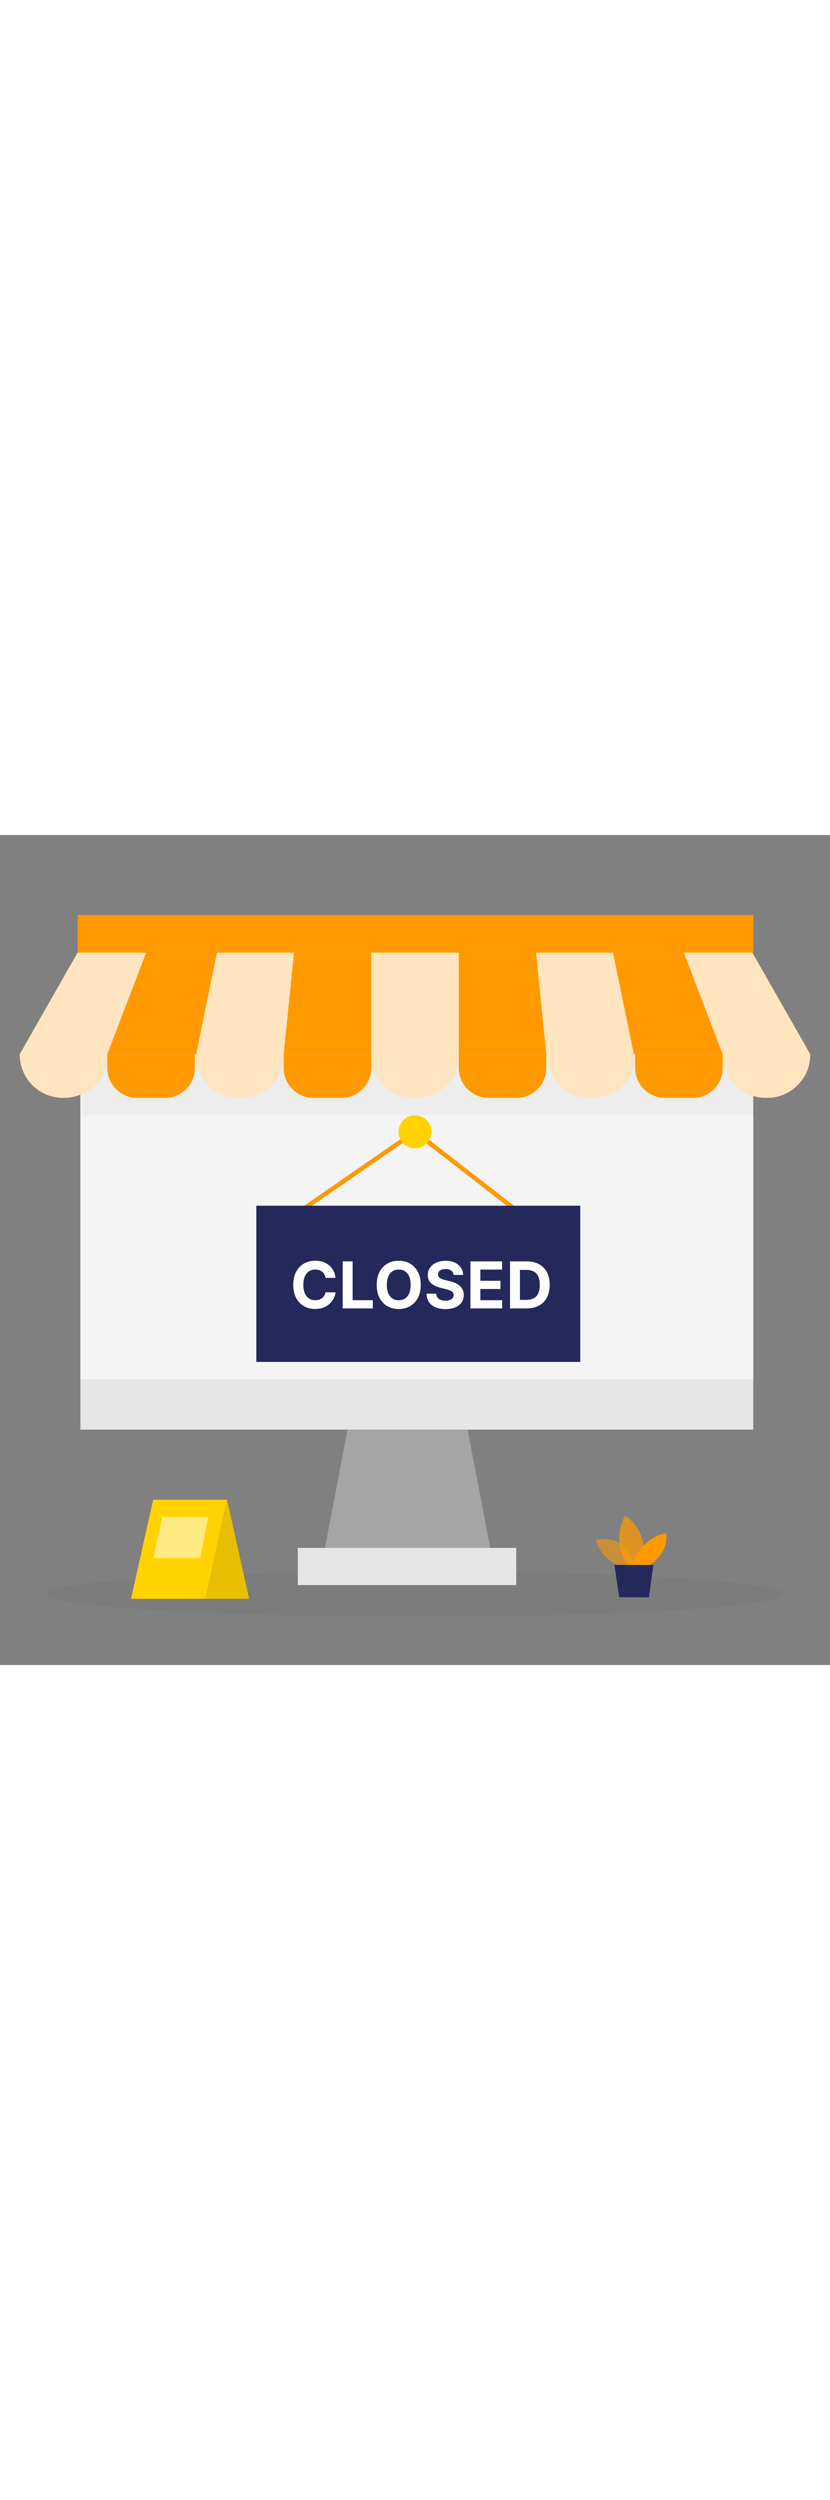 <svg id="_0330_closed_store_online" xmlns="http://www.w3.org/2000/svg" viewBox="0 0 500 500" data-imageid="store-closed-55" imageName="Store Closed" class="illustrations_image" style="width: 166px;"><rect x="0" y="0" width="500" height="500" fill="#808080" stroke="none"/><defs><style>.cls-1_store-closed-55{fill:#fff;}.cls-2_store-closed-55{fill:#a5a5a5;}.cls-3_store-closed-55{opacity:.58;}.cls-3_store-closed-55,.cls-4_store-closed-55,.cls-5_store-closed-55,.cls-6_store-closed-55,.cls-7_store-closed-55,.cls-8_store-closed-55,.cls-9_store-closed-55{fill:none;}.cls-4_store-closed-55{opacity:.56;}.cls-10_store-closed-55{fill:#e6e6e6;}.cls-5_store-closed-55{opacity:.03;}.cls-6_store-closed-55{opacity:.09;}.cls-7_store-closed-55{opacity:.73;}.cls-8_store-closed-55{opacity:.5;}.cls-9_store-closed-55{opacity:.75;}.cls-11_store-closed-55{fill:#24285b;}.cls-12_store-closed-55{fill:#000001;}.cls-13_store-closed-55{fill:#ffd200;}.cls-14_store-closed-55{fill:#68e1fd;}</style></defs><g id="sd_store-closed-55" class="cls-5_store-closed-55"><ellipse class="cls-12_store-closed-55" cx="250" cy="457.21" rx="221.89" ry="13.7"/></g><g id="plant_store-closed-55"><g class="cls-3_store-closed-55"><path class="cls-14_store-closed-55 targetColor" d="m376.08,441.41s-14.05-3.84-17.1-16.91c0,0,21.77-4.4,22.39,18.07l-5.28-1.16Z" style="fill: rgb(255, 153, 0);"/></g><g class="cls-7_store-closed-55"><path class="cls-14_store-closed-55 targetColor" d="m377.8,440.02s-9.81-15.52-1.18-30.02c0,0,16.55,10.51,9.2,30.06l-8.02-.03Z" style="fill: rgb(255, 153, 0);"/></g><path class="cls-14_store-closed-55 targetColor" d="m380.33,440.03s5.19-16.39,20.86-19.49c0,0,2.94,10.64-10.15,19.53l-10.71-.04Z" style="fill: rgb(255, 153, 0);"/><polygon class="cls-11_store-closed-55" points="370.14 439.66 372.99 459.14 390.93 459.22 393.57 439.76 370.14 439.66"/></g><g id="promo_store-closed-55"><polygon class="cls-13_store-closed-55" points="78.92 460.11 92.27 400.42 136.76 400.42 123.78 460.11 78.92 460.11"/><polygon class="cls-13_store-closed-55" points="136.76 400.42 150.1 460.11 123.78 460.11 136.76 400.42"/><g class="cls-6_store-closed-55"><polygon class="cls-12_store-closed-55" points="136.76 400.42 150.1 460.11 123.78 460.11 136.76 400.42"/></g><g class="cls-8_store-closed-55"><polygon class="cls-1_store-closed-55" points="97.83 410.8 92.27 435.64 120.63 435.64 125.45 410.8 97.83 410.8"/></g></g><g id="closed_store-closed-55"><polygon class="cls-2_store-closed-55" points="214.87 329.48 193.59 440.41 297.43 440.41 276.15 329.48 214.87 329.48"/><rect class="cls-10_store-closed-55" x="179.4" y="429.45" width="131.57" height="22.38"/><rect class="cls-10_store-closed-55" x="48.43" y="94.39" width="405.35" height="263.79"/><g class="cls-4_store-closed-55"><rect class="cls-1_store-closed-55" x="48.43" y="94.39" width="405.35" height="233.48"/></g><circle class="cls-11_store-closed-55" cx="79.55" cy="100.1" r="8.53"/><circle class="cls-14_store-closed-55 targetColor" cx="104.92" cy="100.1" r="8.53" style="fill: rgb(255, 153, 0);"/><circle class="cls-13_store-closed-55" cx="128.82" cy="100.1" r="8.53"/><g class="cls-5_store-closed-55"><polygon class="cls-12_store-closed-55" points="49.31 133.58 49.31 168.84 454.66 168.84 454.66 104.62 283.74 67.01 94.54 98.05 65.51 106.17 49.58 130.15 49.31 133.58"/></g><polygon class="cls-14_store-closed-55 targetColor" points="453.21 70.83 250.85 70.83 249.15 70.83 46.79 70.83 11.89 132.08 249.15 132.08 250.85 132.08 488.11 132.08 453.21 70.83" style="fill: rgb(255, 153, 0);"/><path class="cls-14_store-closed-55 targetColor" d="m64.63,132.08h52.74v8.32c0,9.9-8.04,17.93-17.93,17.93h-16.87c-9.9,0-17.93-8.04-17.93-17.93v-8.32h0Z" style="fill: rgb(255, 153, 0);"/><path class="cls-14_store-closed-55 targetColor" d="m170.88,132.08h52.74v8.32c0,9.9-8.04,17.93-17.93,17.93h-16.87c-9.9,0-17.93-8.04-17.93-17.93v-8.32h0Z" style="fill: rgb(255, 153, 0);"/><path class="cls-14_store-closed-55 targetColor" d="m276.37,132.08h52.74v8.32c0,9.9-8.04,17.93-17.93,17.93h-16.87c-9.9,0-17.93-8.04-17.93-17.93v-8.32h0Z" style="fill: rgb(255, 153, 0);"/><path class="cls-14_store-closed-55 targetColor" d="m382.62,132.08h52.74v8.32c0,9.9-8.04,17.93-17.93,17.93h-16.87c-9.9,0-17.93-8.04-17.93-17.93v-8.32h0Z" style="fill: rgb(255, 153, 0);"/><path class="cls-14_store-closed-55 targetColor" d="m223.63,132.08v.21c0,14.38,11.66,26.04,26.04,26.04h.66c14.38,0,26.04-11.66,26.04-26.04v-61.47h-52.74v61.26Z" style="fill: rgb(255, 153, 0);"/><path class="cls-14_store-closed-55 targetColor" d="m118.14,132.08v.21c0,14.38,11.66,26.04,26.04,26.04h.66c14.38,0,26.04-11.66,26.04-26.04v-.21l6.26-61.26h-46.44l-12.57,61.26Z" style="fill: rgb(255, 153, 0);"/><path class="cls-14_store-closed-55 targetColor" d="m11.89,132.08v.21c0,14.38,11.66,26.04,26.04,26.04h.66c14.38,0,26.04-11.66,26.04-26.04v-.21l23.44-61.26h-41.29l-34.9,61.26Z" style="fill: rgb(255, 153, 0);"/><path class="cls-14_store-closed-55 targetColor" d="m369.29,70.83h-46.44l6.26,61.26h.76v.21c0,14.38,11.66,26.04,26.04,26.04h.66c14.38,0,26.04-11.66,26.04-26.04v-.21h-.76l-12.57-61.26Z" style="fill: rgb(255, 153, 0);"/><path class="cls-14_store-closed-55 targetColor" d="m453.21,70.83h-41.29l23.44,61.26v.21c0,14.38,11.66,26.04,26.04,26.04h.66c14.38,0,26.04-11.66,26.04-26.04v-.21l-34.9-61.26Z" style="fill: rgb(255, 153, 0);"/><polygon class="cls-14_store-closed-55 targetColor" points="177.9 230.24 176.39 228.05 250.05 177.11 315.8 228.09 314.17 230.2 249.95 180.42 177.9 230.24" style="fill: rgb(255, 153, 0);"/><g class="cls-9_store-closed-55"><path class="cls-1_store-closed-55" d="m223.63,132.08v.21c0,14.38,11.66,26.04,26.04,26.04h.66c14.38,0,26.04-11.66,26.04-26.04v-61.47h-52.74v61.26Z"/><path class="cls-1_store-closed-55" d="m118.14,132.08v.21c0,14.38,11.66,26.04,26.04,26.04h.66c14.38,0,26.04-11.66,26.04-26.04v-.21l6.26-61.26h-46.44l-12.57,61.26Z"/><path class="cls-1_store-closed-55" d="m11.89,132.08v.21c0,14.38,11.66,26.04,26.04,26.04h.66c14.38,0,26.04-11.66,26.04-26.04v-.21l23.44-61.26h-41.29l-34.9,61.26Z"/><path class="cls-1_store-closed-55" d="m369.29,70.83h-46.44l6.26,61.26h.76v.21c0,14.38,11.66,26.04,26.04,26.04h.66c14.38,0,26.04-11.66,26.04-26.04v-.21h-.76l-12.57-61.26Z"/><path class="cls-1_store-closed-55" d="m453.21,70.83h-41.29l23.44,61.26v.21c0,14.38,11.66,26.04,26.04,26.04h.66c14.38,0,26.04-11.66,26.04-26.04v-.21l-34.9-61.26Z"/></g><rect class="cls-14_store-closed-55 targetColor" x="46.79" y="48.18" width="406.99" height="22.65" style="fill: rgb(255, 153, 0);"/><rect class="cls-11_store-closed-55" x="154.42" y="223.31" width="195.13" height="94.1"/><circle class="cls-13_store-closed-55" cx="250" cy="178.77" r="9.93"/><path class="cls-1_store-closed-55" d="m202.14,266.76h-6.06c-.11-.78-.34-1.48-.68-2.1-.34-.61-.78-1.14-1.31-1.57s-1.15-.77-1.85-1-1.45-.35-2.26-.35c-1.47,0-2.74.36-3.83,1.09-1.09.72-1.93,1.77-2.53,3.15-.6,1.38-.9,3.05-.9,5.01s.3,3.72.91,5.09c.6,1.37,1.45,2.41,2.54,3.11s2.35,1.05,3.77,1.05c.8,0,1.55-.11,2.23-.32.69-.21,1.3-.52,1.83-.93.53-.41.98-.91,1.34-1.5.35-.59.6-1.26.74-2.02l6.06.03c-.16,1.3-.55,2.55-1.17,3.75-.62,1.2-1.46,2.28-2.5,3.22-1.05.95-2.29,1.69-3.73,2.24-1.44.55-3.07.82-4.89.82-2.53,0-4.78-.57-6.77-1.72-1.99-1.14-3.56-2.8-4.7-4.96s-1.72-4.79-1.72-7.87.58-5.72,1.74-7.88c1.16-2.17,2.74-3.82,4.73-4.96s4.23-1.71,6.72-1.71c1.64,0,3.16.23,4.57.69,1.41.46,2.65,1.13,3.74,2.01s1.98,1.96,2.66,3.23c.69,1.27,1.13,2.73,1.32,4.37Z"/><path class="cls-1_store-closed-55" d="m206.44,285.17v-28.32h5.99v23.39h12.14v4.94h-18.13Z"/><path class="cls-1_store-closed-55" d="m253.46,271.01c0,3.09-.58,5.72-1.75,7.88-1.17,2.17-2.75,3.82-4.76,4.96s-4.26,1.71-6.76,1.71-4.78-.57-6.78-1.72c-2-1.14-3.58-2.8-4.74-4.96-1.16-2.17-1.74-4.79-1.74-7.87s.58-5.72,1.74-7.88c1.16-2.17,2.74-3.82,4.74-4.96,2-1.14,4.26-1.71,6.78-1.71s4.75.57,6.76,1.71,3.59,2.79,4.76,4.96c1.17,2.17,1.75,4.79,1.75,7.88Zm-6.07,0c0-2-.3-3.69-.89-5.06s-1.43-2.42-2.51-3.13-2.34-1.07-3.79-1.07-2.71.36-3.79,1.07-1.92,1.75-2.51,3.13-.89,3.06-.89,5.06.3,3.69.89,5.06,1.43,2.42,2.51,3.13,2.34,1.06,3.79,1.06,2.71-.35,3.79-1.06,1.92-1.75,2.51-3.13.89-3.06.89-5.06Z"/><path class="cls-1_store-closed-55" d="m273.25,264.99c-.11-1.12-.59-1.98-1.42-2.6-.84-.62-1.98-.93-3.42-.93-.98,0-1.8.14-2.48.41s-1.19.65-1.54,1.13c-.36.48-.53,1.02-.53,1.63-.02.51.09.95.33,1.33.23.38.56.7.97.98s.89.51,1.44.71c.54.2,1.13.37,1.74.5l2.55.61c1.23.28,2.37.65,3.4,1.11,1.03.46,1.93,1.03,2.68,1.7.76.67,1.34,1.47,1.76,2.38.42.91.63,1.96.64,3.14,0,1.73-.45,3.23-1.32,4.5-.87,1.27-2.12,2.25-3.76,2.95-1.64.7-3.61,1.04-5.91,1.04s-4.28-.35-5.97-1.05-3.01-1.74-3.95-3.12c-.95-1.38-1.44-3.09-1.49-5.12h5.79c.07.95.34,1.74.82,2.37.48.63,1.13,1.11,1.95,1.42s1.74.48,2.77.48,1.9-.15,2.65-.44c.75-.29,1.34-.71,1.75-1.23.42-.53.62-1.13.62-1.81,0-.64-.19-1.17-.56-1.6-.37-.43-.92-.8-1.63-1.11-.71-.3-1.59-.58-2.62-.83l-3.08-.77c-2.39-.58-4.27-1.49-5.66-2.72s-2.07-2.9-2.06-4.99c0-1.72.45-3.21,1.38-4.49s2.2-2.28,3.82-3c1.62-.72,3.47-1.08,5.53-1.08s3.94.36,5.51,1.08c1.57.72,2.8,1.72,3.67,3s1.33,2.77,1.36,4.45h-5.74Z"/><path class="cls-1_store-closed-55" d="m283.39,285.17v-28.32h19.08v4.94h-13.1v6.75h12.11v4.94h-12.11v6.76h13.15v4.94h-19.14Z"/><path class="cls-1_store-closed-55" d="m317.28,285.17h-10.04v-28.32h10.12c2.85,0,5.3.56,7.36,1.69,2.06,1.13,3.64,2.75,4.75,4.86s1.67,4.64,1.67,7.58-.56,5.49-1.67,7.61c-1.11,2.12-2.7,3.75-4.77,4.88-2.07,1.13-4.54,1.7-7.42,1.7Zm-4.05-5.13h3.8c1.77,0,3.26-.32,4.47-.95,1.21-.63,2.12-1.61,2.74-2.95.61-1.33.92-3.05.92-5.17s-.31-3.8-.92-5.13c-.61-1.33-1.52-2.3-2.73-2.93-1.21-.63-2.7-.94-4.47-.94h-3.82v18.06Z"/></g></svg>